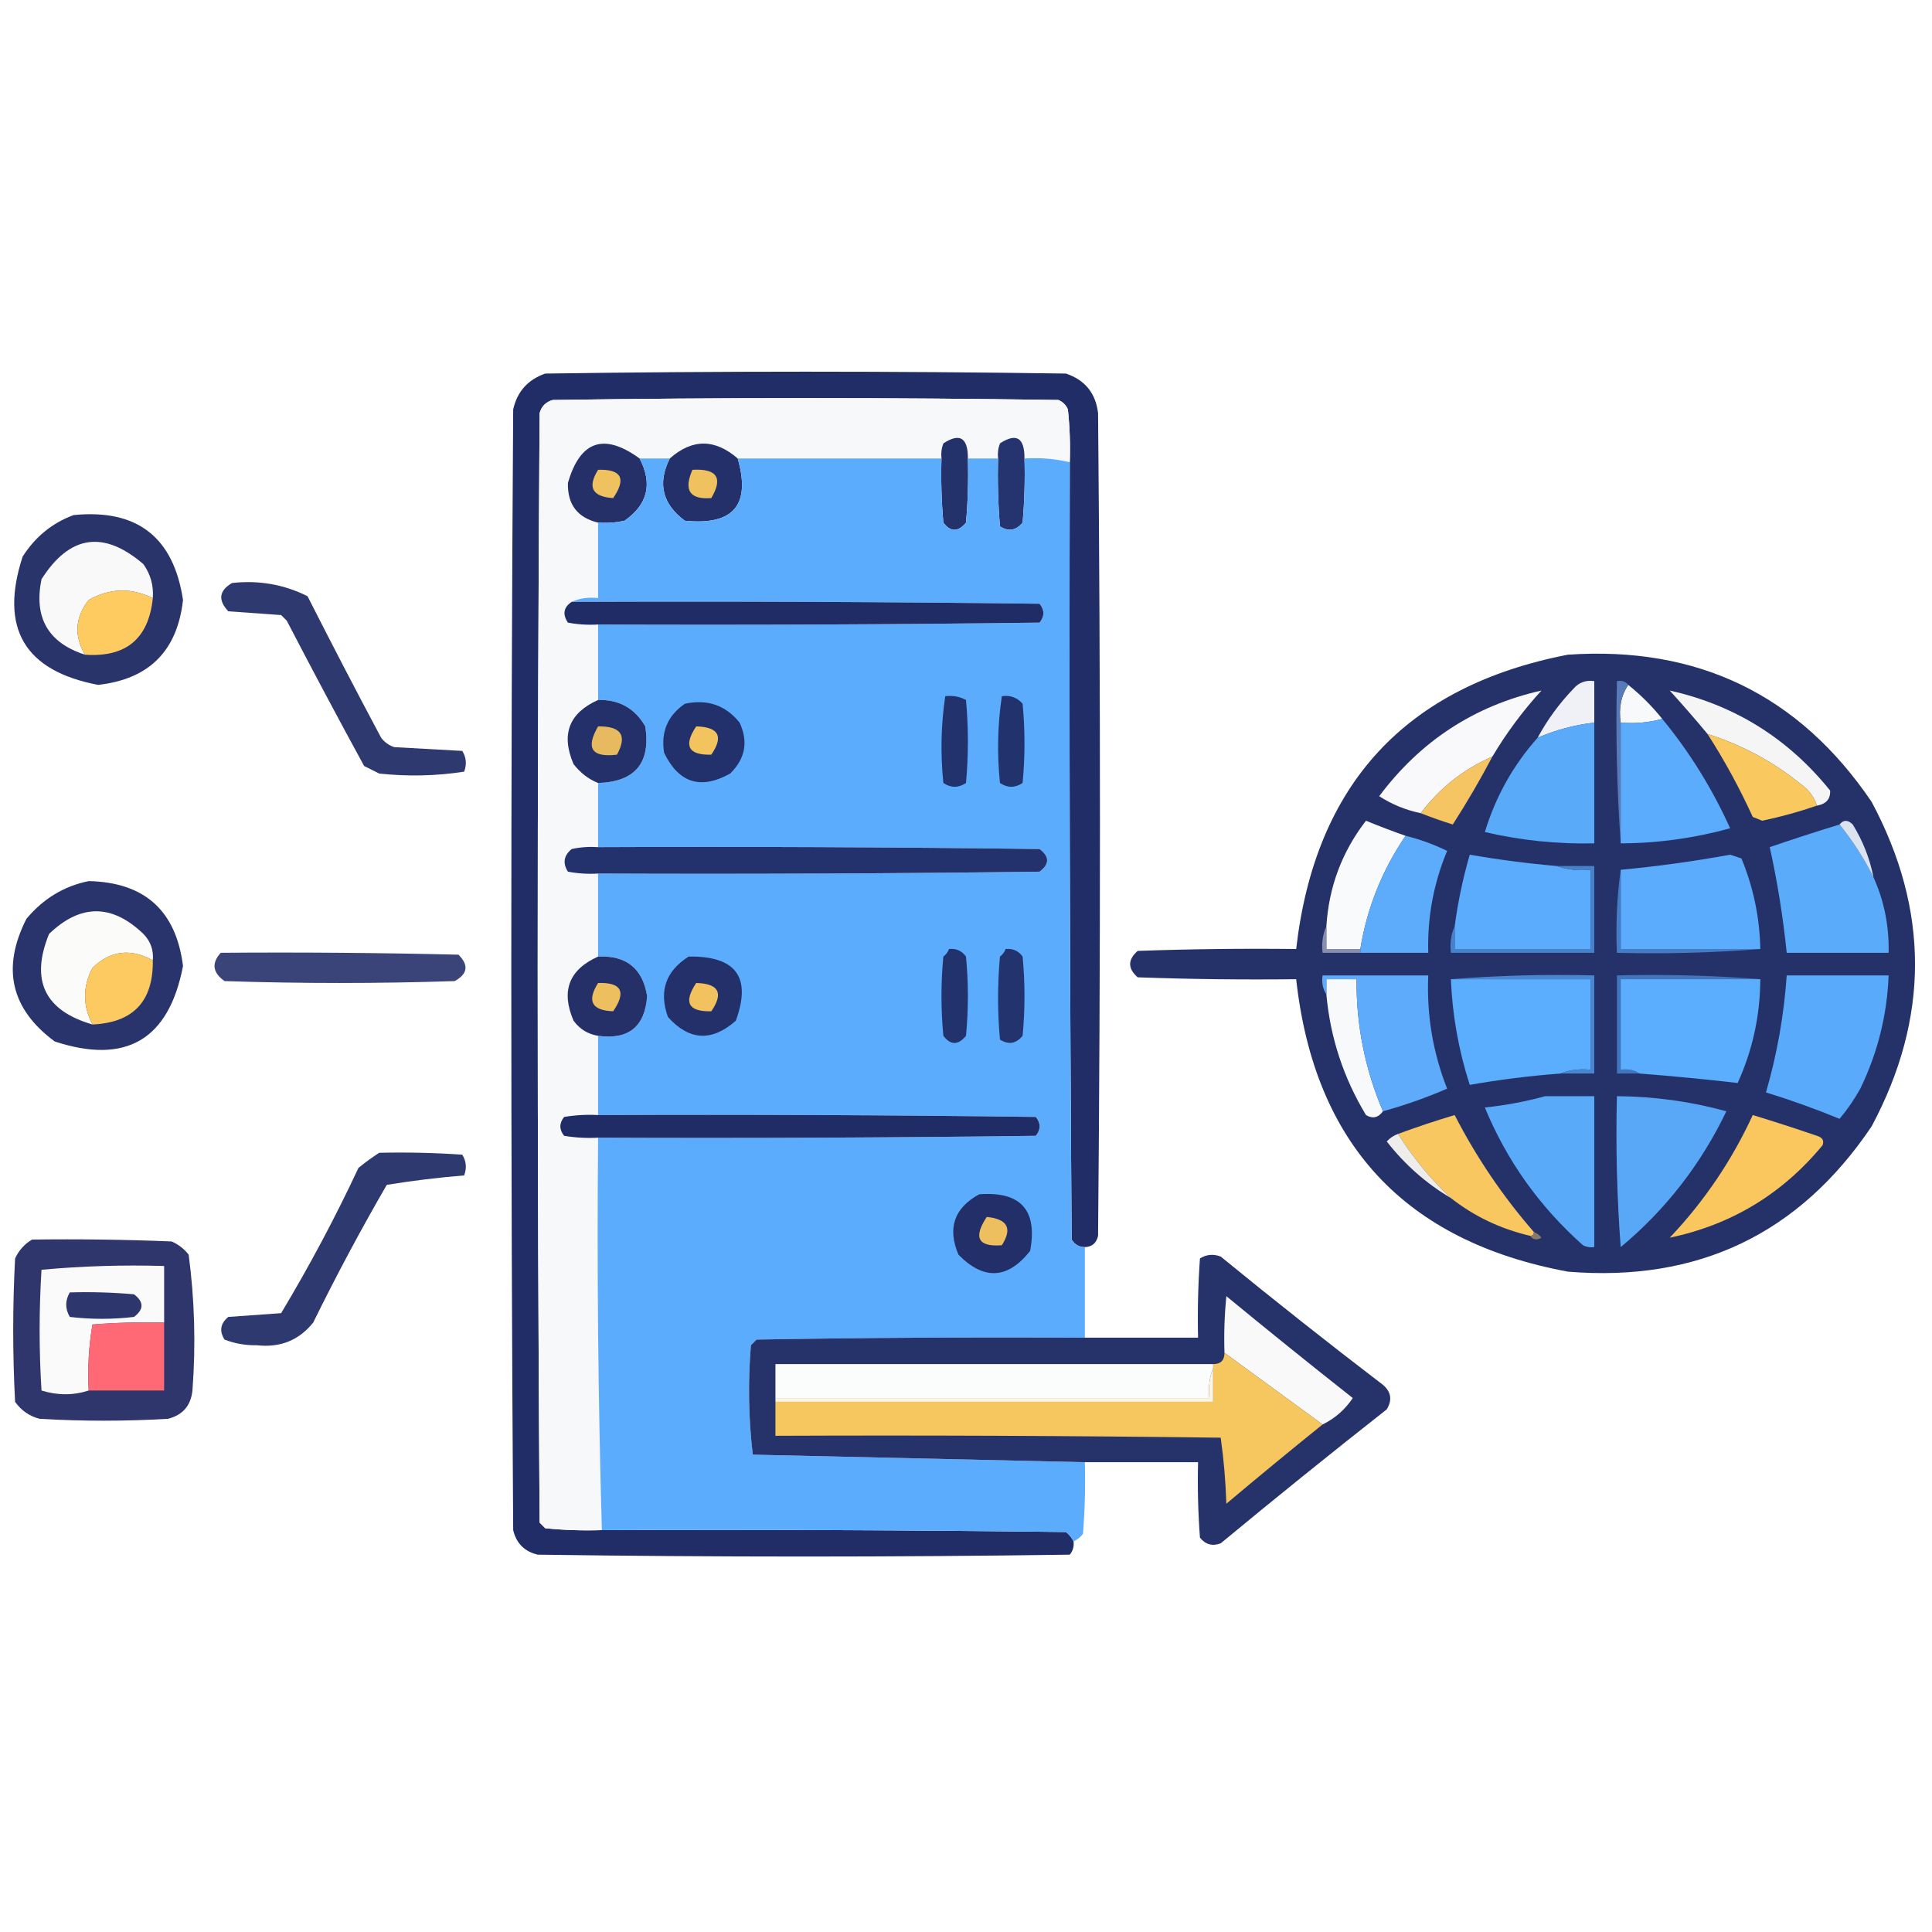 <?xml version="1.0" encoding="UTF-8"?>
<!DOCTYPE svg PUBLIC "-//W3C//DTD SVG 1.1//EN" "http://www.w3.org/Graphics/SVG/1.1/DTD/svg11.dtd">
<svg xmlns="http://www.w3.org/2000/svg" version="1.1" width="512px" height="512px" style="shape-rendering:geometricPrecision; text-rendering:geometricPrecision; image-rendering:optimizeQuality; fill-rule:evenodd; clip-rule:evenodd" xmlns:xlink="http://www.w3.org/1999/xlink">
<g><path style="opacity:0.997" fill="#202d67" d="M 287.5,330.5 C 285.983,330.489 284.816,329.823 284,328.5C 283.5,259.834 283.333,191.167 283.5,122.5C 283.666,117.821 283.499,113.155 283,108.5C 282.5,107.333 281.667,106.5 280.5,106C 235.833,105.333 191.167,105.333 146.5,106C 144.667,106.5 143.5,107.667 143,109.5C 142.333,207.5 142.333,305.5 143,403.5C 143.5,404 144,404.5 144.5,405C 149.489,405.499 154.489,405.666 159.5,405.5C 200.501,405.333 241.501,405.5 282.5,406C 283.381,406.708 284.047,407.542 284.5,408.5C 284.67,409.822 284.337,410.989 283.5,412C 236.5,412.667 189.5,412.667 142.5,412C 139,411.167 136.833,409 136,405.5C 135.333,306.5 135.333,207.5 136,108.5C 137.068,103.765 139.901,100.598 144.5,99C 190.5,98.333 236.5,98.333 282.5,99C 287.551,100.717 290.385,104.217 291,109.5C 291.667,182.167 291.667,254.833 291,327.5C 290.578,329.426 289.411,330.426 287.5,330.5 Z"/></g>
<g><path style="opacity:1" fill="#f7f8fa" d="M 283.5,122.5 C 279.6,121.57 275.6,121.237 271.5,121.5C 271.527,115.984 269.36,114.651 265,117.5C 264.51,118.793 264.343,120.127 264.5,121.5C 261.833,121.5 259.167,121.5 256.5,121.5C 256.527,115.984 254.36,114.651 250,117.5C 249.51,118.793 249.343,120.127 249.5,121.5C 231.5,121.5 213.5,121.5 195.5,121.5C 189.428,116.244 183.428,116.244 177.5,121.5C 174.833,121.5 172.167,121.5 169.5,121.5C 160.055,114.628 153.721,116.795 150.5,128C 150.371,133.697 153.038,137.197 158.5,138.5C 158.5,145.167 158.5,151.833 158.5,158.5C 155.941,158.198 153.607,158.532 151.5,159.5C 149.353,160.932 149.02,162.765 150.5,165C 153.146,165.497 155.813,165.664 158.5,165.5C 158.5,172.167 158.5,178.833 158.5,185.5C 150.779,188.954 148.613,194.62 152,202.5C 153.805,204.826 155.972,206.492 158.5,207.5C 158.5,213.167 158.5,218.833 158.5,224.5C 156.143,224.337 153.81,224.503 151.5,225C 149.398,226.733 149.065,228.733 150.5,231C 153.146,231.497 155.813,231.664 158.5,231.5C 158.5,238.833 158.5,246.167 158.5,253.5C 150.769,256.971 148.603,262.638 152,270.5C 153.638,272.734 155.805,274.067 158.5,274.5C 158.5,281.5 158.5,288.5 158.5,295.5C 155.482,295.335 152.482,295.502 149.5,296C 148.167,297.667 148.167,299.333 149.5,301C 152.482,301.498 155.482,301.665 158.5,301.5C 158.174,336.24 158.507,370.906 159.5,405.5C 154.489,405.666 149.489,405.499 144.5,405C 144,404.5 143.5,404 143,403.5C 142.333,305.5 142.333,207.5 143,109.5C 143.5,107.667 144.667,106.5 146.5,106C 191.167,105.333 235.833,105.333 280.5,106C 281.667,106.5 282.5,107.333 283,108.5C 283.499,113.155 283.666,117.821 283.5,122.5 Z"/></g>
<g><path style="opacity:1" fill="#24326c" d="M 256.5,121.5 C 256.666,127.176 256.499,132.843 256,138.5C 253.916,141.033 251.916,141.033 250,138.5C 249.501,132.843 249.334,127.176 249.5,121.5C 249.343,120.127 249.51,118.793 250,117.5C 254.36,114.651 256.527,115.984 256.5,121.5 Z"/></g>
<g><path style="opacity:1" fill="#25346e" d="M 271.5,121.5 C 271.666,127.176 271.499,132.843 271,138.5C 269.267,140.602 267.267,140.935 265,139.5C 264.501,133.509 264.334,127.509 264.5,121.5C 264.343,120.127 264.51,118.793 265,117.5C 269.36,114.651 271.527,115.984 271.5,121.5 Z"/></g>
<g><path style="opacity:1" fill="#263068" d="M 169.5,121.5 C 172.997,128.201 171.664,133.701 165.5,138C 163.19,138.497 160.857,138.663 158.5,138.5C 153.038,137.197 150.371,133.697 150.5,128C 153.721,116.795 160.055,114.628 169.5,121.5 Z"/></g>
<g><path style="opacity:1" fill="#24306a" d="M 195.5,121.5 C 199.038,133.803 194.371,139.303 181.5,138C 175.523,133.579 174.19,128.079 177.5,121.5C 183.428,116.244 189.428,116.244 195.5,121.5 Z"/></g>
<g><path style="opacity:1" fill="#5bacfd" d="M 169.5,121.5 C 172.167,121.5 174.833,121.5 177.5,121.5C 174.19,128.079 175.523,133.579 181.5,138C 194.371,139.303 199.038,133.803 195.5,121.5C 213.5,121.5 231.5,121.5 249.5,121.5C 249.334,127.176 249.501,132.843 250,138.5C 251.916,141.033 253.916,141.033 256,138.5C 256.499,132.843 256.666,127.176 256.5,121.5C 259.167,121.5 261.833,121.5 264.5,121.5C 264.334,127.509 264.501,133.509 265,139.5C 267.267,140.935 269.267,140.602 271,138.5C 271.499,132.843 271.666,127.176 271.5,121.5C 275.6,121.237 279.6,121.57 283.5,122.5C 283.333,191.167 283.5,259.834 284,328.5C 284.816,329.823 285.983,330.489 287.5,330.5C 287.5,338.5 287.5,346.5 287.5,354.5C 258.498,354.333 229.498,354.5 200.5,355C 200,355.5 199.5,356 199,356.5C 198.193,366.214 198.359,375.881 199.5,385.5C 228.997,386.167 258.331,386.833 287.5,387.5C 287.666,393.842 287.5,400.175 287,406.5C 286.292,407.381 285.458,408.047 284.5,408.5C 284.047,407.542 283.381,406.708 282.5,406C 241.501,405.5 200.501,405.333 159.5,405.5C 158.507,370.906 158.174,336.24 158.5,301.5C 197.168,301.667 235.835,301.5 274.5,301C 275.833,299.333 275.833,297.667 274.5,296C 235.835,295.5 197.168,295.333 158.5,295.5C 158.5,288.5 158.5,281.5 158.5,274.5C 166.565,275.601 170.898,272.101 171.5,264C 170.324,256.663 165.991,253.163 158.5,253.5C 158.5,246.167 158.5,238.833 158.5,231.5C 197.501,231.667 236.501,231.5 275.5,231C 278.167,229 278.167,227 275.5,225C 236.501,224.5 197.501,224.333 158.5,224.5C 158.5,218.833 158.5,213.167 158.5,207.5C 168.324,207.178 172.491,202.178 171,192.5C 168.244,187.704 164.077,185.371 158.5,185.5C 158.5,178.833 158.5,172.167 158.5,165.5C 197.501,165.667 236.501,165.5 275.5,165C 276.833,163.333 276.833,161.667 275.5,160C 234.168,159.5 192.835,159.333 151.5,159.5C 153.607,158.532 155.941,158.198 158.5,158.5C 158.5,151.833 158.5,145.167 158.5,138.5C 160.857,138.663 163.19,138.497 165.5,138C 171.664,133.701 172.997,128.201 169.5,121.5 Z"/></g>
<g><path style="opacity:1" fill="#f0c15f" d="M 158.5,124.5 C 164.704,124.314 166.037,126.814 162.5,132C 156.95,131.635 155.617,129.135 158.5,124.5 Z"/></g>
<g><path style="opacity:1" fill="#efc15f" d="M 183.5,124.5 C 190.004,124.138 191.671,126.638 188.5,132C 182.788,132.433 181.122,129.933 183.5,124.5 Z"/></g>
<g><path style="opacity:0.961" fill="#222d66" d="M 19.5,136.5 C 36.325,134.829 45.991,142.329 48.5,159C 47,172.5 39.5,180 26,181.5C 6.476,177.791 -0.19,166.458 6,147.5C 9.336,142.269 13.836,138.602 19.5,136.5 Z"/></g>
<g><path style="opacity:1" fill="#f9f9f9" d="M 40.5,158.5 C 34.719,155.678 29.052,155.845 23.5,159C 19.907,163.583 19.574,168.416 22.5,173.5C 12.747,170.336 8.914,163.669 11,153.5C 18.45,141.788 27.45,140.455 38,149.5C 39.908,152.206 40.741,155.206 40.5,158.5 Z"/></g>
<g><path style="opacity:0.933" fill="#1e2b65" d="M 61.5,154.5 C 68.597,153.717 75.264,154.884 81.5,158C 87.873,170.579 94.373,183.079 101,195.5C 101.903,196.701 103.069,197.535 104.5,198C 110.5,198.333 116.5,198.667 122.5,199C 123.576,200.726 123.743,202.559 123,204.5C 115.58,205.647 108.08,205.813 100.5,205C 99.167,204.333 97.833,203.667 96.5,203C 89.539,190.246 82.706,177.413 76,164.5C 75.5,164 75,163.5 74.5,163C 69.833,162.667 65.167,162.333 60.5,162C 57.709,159.016 58.042,156.516 61.5,154.5 Z"/></g>
<g><path style="opacity:1" fill="#fdcb60" d="M 40.5,158.5 C 39.393,169.268 33.393,174.268 22.5,173.5C 19.574,168.416 19.907,163.583 23.5,159C 29.052,155.845 34.719,155.678 40.5,158.5 Z"/></g>
<g><path style="opacity:1" fill="#1f2c66" d="M 151.5,159.5 C 192.835,159.333 234.168,159.5 275.5,160C 276.833,161.667 276.833,163.333 275.5,165C 236.501,165.5 197.501,165.667 158.5,165.5C 155.813,165.664 153.146,165.497 150.5,165C 149.02,162.765 149.353,160.932 151.5,159.5 Z"/></g>
<g><path style="opacity:0.98" fill="#212e67" d="M 415.5,173.5 C 449.962,171.15 476.796,184.15 496,212.5C 511.333,241.167 511.333,269.833 496,298.5C 476.816,327.007 449.982,339.84 415.5,337C 372.324,328.99 348.324,303.157 343.5,259.5C 329.496,259.667 315.496,259.5 301.5,259C 298.833,256.667 298.833,254.333 301.5,252C 315.496,251.5 329.496,251.333 343.5,251.5C 348.504,207.833 372.504,181.833 415.5,173.5 Z"/></g>
<g><path style="opacity:1" fill="#eff1f6" d="M 422.5,191.5 C 417.321,192.099 412.321,193.432 407.5,195.5C 410.037,190.783 413.204,186.449 417,182.5C 418.444,180.845 420.278,180.178 422.5,180.5C 422.5,184.167 422.5,187.833 422.5,191.5 Z"/></g>
<g><path style="opacity:1" fill="#f8f9fb" d="M 431.5,181.5 C 434.833,184.167 437.833,187.167 440.5,190.5C 437.038,191.482 433.371,191.815 429.5,191.5C 428.931,187.671 429.598,184.337 431.5,181.5 Z"/></g>
<g><path style="opacity:1" fill="#f5f5f6" d="M 481.5,213.5 C 480.797,211.284 479.464,209.451 477.5,208C 470.038,201.935 461.705,197.435 452.5,194.5C 449.302,190.645 445.969,186.812 442.5,183C 459.7,186.848 473.867,195.681 485,209.5C 485.124,211.741 483.958,213.074 481.5,213.5 Z"/></g>
<g><path style="opacity:1" fill="#22326d" d="M 250.5,184.5 C 252.467,184.261 254.301,184.594 256,185.5C 256.667,192.833 256.667,200.167 256,207.5C 254,208.833 252,208.833 250,207.5C 249.202,199.754 249.369,192.087 250.5,184.5 Z"/></g>
<g><path style="opacity:1" fill="#22326d" d="M 265.5,184.5 C 267.722,184.178 269.556,184.845 271,186.5C 271.667,193.5 271.667,200.5 271,207.5C 269,208.833 267,208.833 265,207.5C 264.202,199.754 264.369,192.087 265.5,184.5 Z"/></g>
<g><path style="opacity:1" fill="#f9f8fa" d="M 395.5,200.5 C 387.886,203.816 381.553,208.816 376.5,215.5C 372.542,214.681 368.875,213.181 365.5,211C 376.484,196.319 390.817,186.986 408.5,183C 403.548,188.417 399.215,194.251 395.5,200.5 Z"/></g>
<g><path style="opacity:1" fill="#233069" d="M 158.5,185.5 C 164.077,185.371 168.244,187.704 171,192.5C 172.491,202.178 168.324,207.178 158.5,207.5C 155.972,206.492 153.805,204.826 152,202.5C 148.613,194.62 150.779,188.954 158.5,185.5 Z"/></g>
<g><path style="opacity:1" fill="#22316b" d="M 181.5,186.5 C 187.476,185.224 192.309,186.89 196,191.5C 198.351,196.557 197.518,201.057 193.5,205C 185.706,209.351 179.872,207.518 176,199.5C 175.093,193.983 176.926,189.65 181.5,186.5 Z"/></g>
<g><path style="opacity:1" fill="#587ab7" d="M 431.5,181.5 C 429.598,184.337 428.931,187.671 429.5,191.5C 429.5,202.167 429.5,212.833 429.5,223.5C 428.504,209.343 428.171,195.01 428.5,180.5C 429.791,180.263 430.791,180.596 431.5,181.5 Z"/></g>
<g><path style="opacity:1" fill="#5bacfc" d="M 440.5,190.5 C 447.727,199.263 453.727,208.93 458.5,219.5C 449.018,222.129 439.352,223.463 429.5,223.5C 429.5,212.833 429.5,202.167 429.5,191.5C 433.371,191.815 437.038,191.482 440.5,190.5 Z"/></g>
<g><path style="opacity:1" fill="#5aaafa" d="M 422.5,191.5 C 422.5,202.167 422.5,212.833 422.5,223.5C 412.697,223.718 403.03,222.718 393.5,220.5C 396.377,211.07 401.044,202.737 407.5,195.5C 412.321,193.432 417.321,192.099 422.5,191.5 Z"/></g>
<g><path style="opacity:1" fill="#e7ba5f" d="M 158.5,192.5 C 164.623,192.417 166.29,194.917 163.5,200C 156.798,200.802 155.132,198.302 158.5,192.5 Z"/></g>
<g><path style="opacity:1" fill="#f3c35e" d="M 184.5,192.5 C 190.488,192.664 191.821,195.164 188.5,200C 182.403,200.147 181.07,197.647 184.5,192.5 Z"/></g>
<g><path style="opacity:1" fill="#f9c85f" d="M 452.5,194.5 C 461.705,197.435 470.038,201.935 477.5,208C 479.464,209.451 480.797,211.284 481.5,213.5C 476.768,215.132 471.935,216.465 467,217.5C 466.167,217.167 465.333,216.833 464.5,216.5C 460.983,208.792 456.983,201.459 452.5,194.5 Z"/></g>
<g><path style="opacity:1" fill="#f4c562" d="M 395.5,200.5 C 392.252,206.665 388.752,212.665 385,218.5C 382.101,217.59 379.267,216.59 376.5,215.5C 381.553,208.816 387.886,203.816 395.5,200.5 Z"/></g>
<g><path style="opacity:1" fill="#f9fafc" d="M 372.5,221.5 C 366.284,230.6 362.284,240.6 360.5,251.5C 357.5,251.5 354.5,251.5 351.5,251.5C 351.5,249.5 351.5,247.5 351.5,245.5C 352.151,235.04 355.651,225.706 362,217.5C 365.49,218.94 368.99,220.273 372.5,221.5 Z"/></g>
<g><path style="opacity:1" fill="#5babfb" d="M 487.5,218.5 C 491.012,222.863 494.012,227.53 496.5,232.5C 499.322,238.744 500.656,245.411 500.5,252.5C 491.5,252.5 482.5,252.5 473.5,252.5C 472.53,243.018 471.03,233.684 469,224.5C 475.126,222.402 481.293,220.402 487.5,218.5 Z"/></g>
<g><path style="opacity:1" fill="#dbe3f0" d="M 496.5,232.5 C 494.012,227.53 491.012,222.863 487.5,218.5C 488.542,217.209 489.708,217.209 491,218.5C 493.684,222.863 495.518,227.53 496.5,232.5 Z"/></g>
<g><path style="opacity:1" fill="#5cacfb" d="M 372.5,221.5 C 376.306,222.435 379.972,223.769 383.5,225.5C 379.905,234.144 378.238,243.144 378.5,252.5C 372.5,252.5 366.5,252.5 360.5,252.5C 360.5,252.167 360.5,251.833 360.5,251.5C 362.284,240.6 366.284,230.6 372.5,221.5 Z"/></g>
<g><path style="opacity:1" fill="#23326d" d="M 158.5,224.5 C 197.501,224.333 236.501,224.5 275.5,225C 278.167,227 278.167,229 275.5,231C 236.501,231.5 197.501,231.667 158.5,231.5C 155.813,231.664 153.146,231.497 150.5,231C 149.065,228.733 149.398,226.733 151.5,225C 153.81,224.503 156.143,224.337 158.5,224.5 Z"/></g>
<g><path style="opacity:1" fill="#5bacfd" d="M 412.5,229.5 C 415.287,230.477 418.287,230.81 421.5,230.5C 421.5,237.5 421.5,244.5 421.5,251.5C 409.5,251.5 397.5,251.5 385.5,251.5C 385.5,249.5 385.5,247.5 385.5,245.5C 386.359,239.064 387.692,232.731 389.5,226.5C 397.121,227.826 404.787,228.826 412.5,229.5 Z"/></g>
<g><path style="opacity:1" fill="#5bacfc" d="M 466.5,251.5 C 454.167,251.5 441.833,251.5 429.5,251.5C 429.5,244.5 429.5,237.5 429.5,230.5C 439.085,229.616 448.751,228.283 458.5,226.5C 459.5,226.833 460.5,227.167 461.5,227.5C 464.67,235.187 466.337,243.187 466.5,251.5 Z"/></g>
<g><path style="opacity:0.968" fill="#222e67" d="M 23.5,233.5 C 38.32,233.821 46.654,241.321 48.5,256C 44.751,275.541 33.418,282.208 14.5,276C 2.867,267.399 0.367,256.566 7,243.5C 11.457,238.162 16.957,234.829 23.5,233.5 Z"/></g>
<g><path style="opacity:1" fill="#fbfbfa" d="M 40.5,254.5 C 34.577,251.24 29.244,251.907 24.5,256.5C 21.894,261.467 21.894,266.467 24.5,271.5C 11.821,267.807 7.987,259.807 13,247.5C 21.333,239.5 29.667,239.5 38,247.5C 39.903,249.441 40.736,251.774 40.5,254.5 Z"/></g>
<g><path style="opacity:1" fill="#888fae" d="M 351.5,245.5 C 351.5,247.5 351.5,249.5 351.5,251.5C 354.5,251.5 357.5,251.5 360.5,251.5C 360.5,251.833 360.5,252.167 360.5,252.5C 357.167,252.5 353.833,252.5 350.5,252.5C 350.198,249.941 350.532,247.607 351.5,245.5 Z"/></g>
<g><path style="opacity:1" fill="#4681ca" d="M 412.5,229.5 C 415.833,229.5 419.167,229.5 422.5,229.5C 422.5,237.167 422.5,244.833 422.5,252.5C 409.833,252.5 397.167,252.5 384.5,252.5C 384.198,249.941 384.532,247.607 385.5,245.5C 385.5,247.5 385.5,249.5 385.5,251.5C 397.5,251.5 409.5,251.5 421.5,251.5C 421.5,244.5 421.5,237.5 421.5,230.5C 418.287,230.81 415.287,230.477 412.5,229.5 Z"/></g>
<g><path style="opacity:1" fill="#447dc5" d="M 429.5,230.5 C 429.5,237.5 429.5,244.5 429.5,251.5C 441.833,251.5 454.167,251.5 466.5,251.5C 454.011,252.495 441.344,252.829 428.5,252.5C 428.175,244.981 428.508,237.648 429.5,230.5 Z"/></g>
<g><path style="opacity:1" fill="#fcca60" d="M 40.5,254.5 C 40.645,265.354 35.312,271.021 24.5,271.5C 21.894,266.467 21.894,261.467 24.5,256.5C 29.244,251.907 34.577,251.24 40.5,254.5 Z"/></g>
<g><path style="opacity:0.878" fill="#1f2b66" d="M 58.5,252.5 C 79.503,252.333 100.503,252.5 121.5,253C 124.28,255.77 123.946,258.104 120.5,260C 100.167,260.667 79.833,260.667 59.5,260C 56.342,257.745 56.009,255.245 58.5,252.5 Z"/></g>
<g><path style="opacity:1" fill="#21326d" d="M 251.5,251.5 C 253.39,251.297 254.89,251.963 256,253.5C 256.667,260.5 256.667,267.5 256,274.5C 253.916,277.033 251.916,277.033 250,274.5C 249.333,267.5 249.333,260.5 250,253.5C 250.717,252.956 251.217,252.289 251.5,251.5 Z"/></g>
<g><path style="opacity:1" fill="#22336e" d="M 266.5,251.5 C 268.39,251.297 269.89,251.963 271,253.5C 271.667,260.5 271.667,267.5 271,274.5C 269.267,276.602 267.267,276.935 265,275.5C 264.333,268.167 264.333,260.833 265,253.5C 265.717,252.956 266.217,252.289 266.5,251.5 Z"/></g>
<g><path style="opacity:1" fill="#253068" d="M 158.5,253.5 C 165.991,253.163 170.324,256.663 171.5,264C 170.898,272.101 166.565,275.601 158.5,274.5C 155.805,274.067 153.638,272.734 152,270.5C 148.603,262.638 150.769,256.971 158.5,253.5 Z"/></g>
<g><path style="opacity:1" fill="#23306a" d="M 182.5,253.5 C 195.051,253.314 199.218,258.981 195,270.5C 188.632,276.124 182.632,275.791 177,269.5C 174.571,262.693 176.405,257.359 182.5,253.5 Z"/></g>
<g><path style="opacity:1" fill="#f8f9fb" d="M 366.5,294.5 C 365.249,296.22 363.749,296.553 362,295.5C 356.029,285.605 352.529,274.939 351.5,263.5C 351.5,262.167 351.5,260.833 351.5,259.5C 354.167,259.5 356.833,259.5 359.5,259.5C 359.404,271.688 361.738,283.355 366.5,294.5 Z"/></g>
<g><path style="opacity:1" fill="#5dabfa" d="M 366.5,294.5 C 361.738,283.355 359.404,271.688 359.5,259.5C 356.833,259.5 354.167,259.5 351.5,259.5C 351.5,260.833 351.5,262.167 351.5,263.5C 350.549,262.081 350.216,260.415 350.5,258.5C 359.833,258.5 369.167,258.5 378.5,258.5C 378.047,268.887 379.714,278.887 383.5,288.5C 378.005,290.888 372.339,292.888 366.5,294.5 Z"/></g>
<g><path style="opacity:1" fill="#5badfd" d="M 384.5,259.5 C 396.833,259.5 409.167,259.5 421.5,259.5C 421.5,267.5 421.5,275.5 421.5,283.5C 418.615,283.194 415.948,283.527 413.5,284.5C 405.445,285.105 397.445,286.105 389.5,287.5C 386.558,278.398 384.891,269.065 384.5,259.5 Z"/></g>
<g><path style="opacity:1" fill="#4986d0" d="M 384.5,259.5 C 396.989,258.505 409.656,258.171 422.5,258.5C 422.5,267.167 422.5,275.833 422.5,284.5C 419.5,284.5 416.5,284.5 413.5,284.5C 415.948,283.527 418.615,283.194 421.5,283.5C 421.5,275.5 421.5,267.5 421.5,259.5C 409.167,259.5 396.833,259.5 384.5,259.5 Z"/></g>
<g><path style="opacity:1" fill="#4176bd" d="M 466.5,259.5 C 454.167,259.5 441.833,259.5 429.5,259.5C 429.5,267.5 429.5,275.5 429.5,283.5C 431.415,283.216 433.081,283.549 434.5,284.5C 432.5,284.5 430.5,284.5 428.5,284.5C 428.5,275.833 428.5,267.167 428.5,258.5C 441.344,258.171 454.011,258.505 466.5,259.5 Z"/></g>
<g><path style="opacity:1" fill="#5badfe" d="M 466.5,259.5 C 466.459,269.115 464.459,278.282 460.5,287C 451.894,286.009 443.227,285.176 434.5,284.5C 433.081,283.549 431.415,283.216 429.5,283.5C 429.5,275.5 429.5,267.5 429.5,259.5C 441.833,259.5 454.167,259.5 466.5,259.5 Z"/></g>
<g><path style="opacity:1" fill="#5aaafb" d="M 473.5,258.5 C 482.5,258.5 491.5,258.5 500.5,258.5C 500.095,269.025 497.595,279.025 493,288.5C 491.401,291.378 489.567,294.044 487.5,296.5C 481.086,293.863 474.586,291.529 468,289.5C 470.927,279.438 472.76,269.104 473.5,258.5 Z"/></g>
<g><path style="opacity:1" fill="#eebf5f" d="M 158.5,260.5 C 164.704,260.314 166.037,262.814 162.5,268C 156.812,267.79 155.479,265.29 158.5,260.5 Z"/></g>
<g><path style="opacity:1" fill="#f2c25e" d="M 184.5,260.5 C 190.488,260.664 191.821,263.164 188.5,268C 182.403,268.147 181.07,265.647 184.5,260.5 Z"/></g>
<g><path style="opacity:1" fill="#5aaafa" d="M 409.5,290.5 C 413.833,290.5 418.167,290.5 422.5,290.5C 422.5,303.833 422.5,317.167 422.5,330.5C 421.448,330.649 420.448,330.483 419.5,330C 407.975,319.751 399.308,307.584 393.5,293.5C 399.037,292.913 404.37,291.913 409.5,290.5 Z"/></g>
<g><path style="opacity:1" fill="#59a8f8" d="M 428.5,290.5 C 438.36,290.568 448.026,291.901 457.5,294.5C 450.748,308.576 441.415,320.576 429.5,330.5C 428.501,317.183 428.167,303.85 428.5,290.5 Z"/></g>
<g><path style="opacity:1" fill="#1f2c66" d="M 158.5,295.5 C 197.168,295.333 235.835,295.5 274.5,296C 275.833,297.667 275.833,299.333 274.5,301C 235.835,301.5 197.168,301.667 158.5,301.5C 155.482,301.665 152.482,301.498 149.5,301C 148.167,299.333 148.167,297.667 149.5,296C 152.482,295.502 155.482,295.335 158.5,295.5 Z"/></g>
<g><path style="opacity:1" fill="#f8c75f" d="M 406.5,326.5 C 406.5,327.167 406.167,327.5 405.5,327.5C 397.677,325.682 390.677,322.348 384.5,317.5C 379.078,312.415 374.411,306.749 370.5,300.5C 375.427,298.683 380.427,297.016 385.5,295.5C 391.273,306.727 398.273,317.06 406.5,326.5 Z"/></g>
<g><path style="opacity:1" fill="#f9c75e" d="M 464.5,295.5 C 470.164,297.221 475.831,299.054 481.5,301C 482.956,301.423 483.456,302.256 483,303.5C 472.331,316.415 458.831,324.582 442.5,328C 451.62,318.379 458.953,307.546 464.5,295.5 Z"/></g>
<g><path style="opacity:1" fill="#eeedec" d="M 370.5,300.5 C 374.411,306.749 379.078,312.415 384.5,317.5C 377.957,313.632 372.291,308.632 367.5,302.5C 368.357,301.575 369.357,300.908 370.5,300.5 Z"/></g>
<g><path style="opacity:0.926" fill="#1e2b65" d="M 100.5,305.5 C 107.841,305.334 115.174,305.5 122.5,306C 123.576,307.726 123.743,309.559 123,311.5C 116.141,312.058 109.308,312.891 102.5,314C 95.598,325.916 89.098,338.082 83,350.5C 79.212,355.212 74.212,357.212 68,356.5C 65.04,356.557 62.207,356.057 59.5,355C 58.065,352.733 58.398,350.733 60.5,349C 65.167,348.667 69.833,348.333 74.5,348C 81.97,335.563 88.803,322.73 95,309.5C 96.812,308.023 98.645,306.69 100.5,305.5 Z"/></g>
<g><path style="opacity:1" fill="#232f68" d="M 259.5,316.5 C 270.507,315.673 275.007,320.673 273,331.5C 267.07,339.013 260.736,339.346 254,332.5C 251.024,325.462 252.857,320.129 259.5,316.5 Z"/></g>
<g><path style="opacity:1" fill="#eebf5f" d="M 261.5,322.5 C 267.02,323.044 268.354,325.544 265.5,330C 259.202,330.495 257.868,327.995 261.5,322.5 Z"/></g>
<g><path style="opacity:1" fill="#877a69" d="M 406.5,326.5 C 407.289,326.783 407.956,327.283 408.5,328C 407.251,328.74 406.251,328.573 405.5,327.5C 406.167,327.5 406.5,327.167 406.5,326.5 Z"/></g>
<g><path style="opacity:0.956" fill="#252d66" d="M 8.5,328.5 C 20.838,328.333 33.171,328.5 45.5,329C 47.286,329.785 48.786,330.951 50,332.5C 51.581,344.442 51.915,356.442 51,368.5C 50.573,372.527 48.406,375.027 44.5,376C 33.167,376.667 21.833,376.667 10.5,376C 7.804,375.31 5.637,373.81 4,371.5C 3.333,358.833 3.333,346.167 4,333.5C 5.025,331.313 6.525,329.646 8.5,328.5 Z"/></g>
<g><path style="opacity:0.975" fill="#212e68" d="M 287.5,387.5 C 258.331,386.833 228.997,386.167 199.5,385.5C 198.359,375.881 198.193,366.214 199,356.5C 199.5,356 200,355.5 200.5,355C 229.498,354.5 258.498,354.333 287.5,354.5C 297.5,354.5 307.5,354.5 317.5,354.5C 317.334,347.492 317.5,340.492 318,333.5C 319.726,332.424 321.559,332.257 323.5,333C 337.651,344.574 351.985,355.908 366.5,367C 368.673,368.865 369.007,371.031 367.5,373.5C 352.689,385.144 338.022,396.977 323.5,409C 321.299,409.825 319.466,409.325 318,407.5C 317.5,400.842 317.334,394.175 317.5,387.5C 307.5,387.5 297.5,387.5 287.5,387.5 Z"/></g>
<g><path style="opacity:1" fill="#fafafb" d="M 43.5,350.5 C 37.158,350.334 30.825,350.5 24.5,351C 23.525,356.741 23.192,362.575 23.5,368.5C 19.434,369.822 15.267,369.822 11,368.5C 10.333,357.833 10.333,347.167 11,336.5C 21.752,335.513 32.585,335.18 43.5,335.5C 43.5,340.5 43.5,345.5 43.5,350.5 Z"/></g>
<g><path style="opacity:1" fill="#2d376e" d="M 18.5,342.5 C 24.176,342.334 29.843,342.501 35.5,343C 38.167,345 38.167,347 35.5,349C 29.833,349.667 24.167,349.667 18.5,349C 17.232,346.837 17.232,344.67 18.5,342.5 Z"/></g>
<g><path style="opacity:1" fill="#f9f9fa" d="M 350.5,377.5 C 341.815,371.142 333.148,364.809 324.5,358.5C 324.334,353.489 324.501,348.489 325,343.5C 336.075,352.62 347.242,361.62 358.5,370.5C 356.431,373.573 353.764,375.906 350.5,377.5 Z"/></g>
<g><path style="opacity:1" fill="#ff6975" d="M 43.5,350.5 C 43.5,356.5 43.5,362.5 43.5,368.5C 36.833,368.5 30.167,368.5 23.5,368.5C 23.192,362.575 23.525,356.741 24.5,351C 30.825,350.5 37.158,350.334 43.5,350.5 Z"/></g>
<g><path style="opacity:1" fill="#f6c65f" d="M 324.5,358.5 C 333.148,364.809 341.815,371.142 350.5,377.5C 341.978,384.362 333.478,391.362 325,398.5C 324.81,392.584 324.31,386.751 323.5,381C 284.168,380.5 244.835,380.333 205.5,380.5C 205.5,377.5 205.5,374.5 205.5,371.5C 244.167,371.5 282.833,371.5 321.5,371.5C 321.5,368.5 321.5,365.5 321.5,362.5C 321.5,362.167 321.5,361.833 321.5,361.5C 323.5,361.5 324.5,360.5 324.5,358.5 Z"/></g>
<g><path style="opacity:1" fill="#fbfcfc" d="M 321.5,361.5 C 321.5,361.833 321.5,362.167 321.5,362.5C 320.527,364.948 320.194,367.615 320.5,370.5C 282.167,370.5 243.833,370.5 205.5,370.5C 205.5,367.5 205.5,364.5 205.5,361.5C 244.167,361.5 282.833,361.5 321.5,361.5 Z"/></g>
<g><path style="opacity:1" fill="#fff4de" d="M 321.5,362.5 C 321.5,365.5 321.5,368.5 321.5,371.5C 282.833,371.5 244.167,371.5 205.5,371.5C 205.5,371.167 205.5,370.833 205.5,370.5C 243.833,370.5 282.167,370.5 320.5,370.5C 320.194,367.615 320.527,364.948 321.5,362.5 Z"/></g>
</svg>
